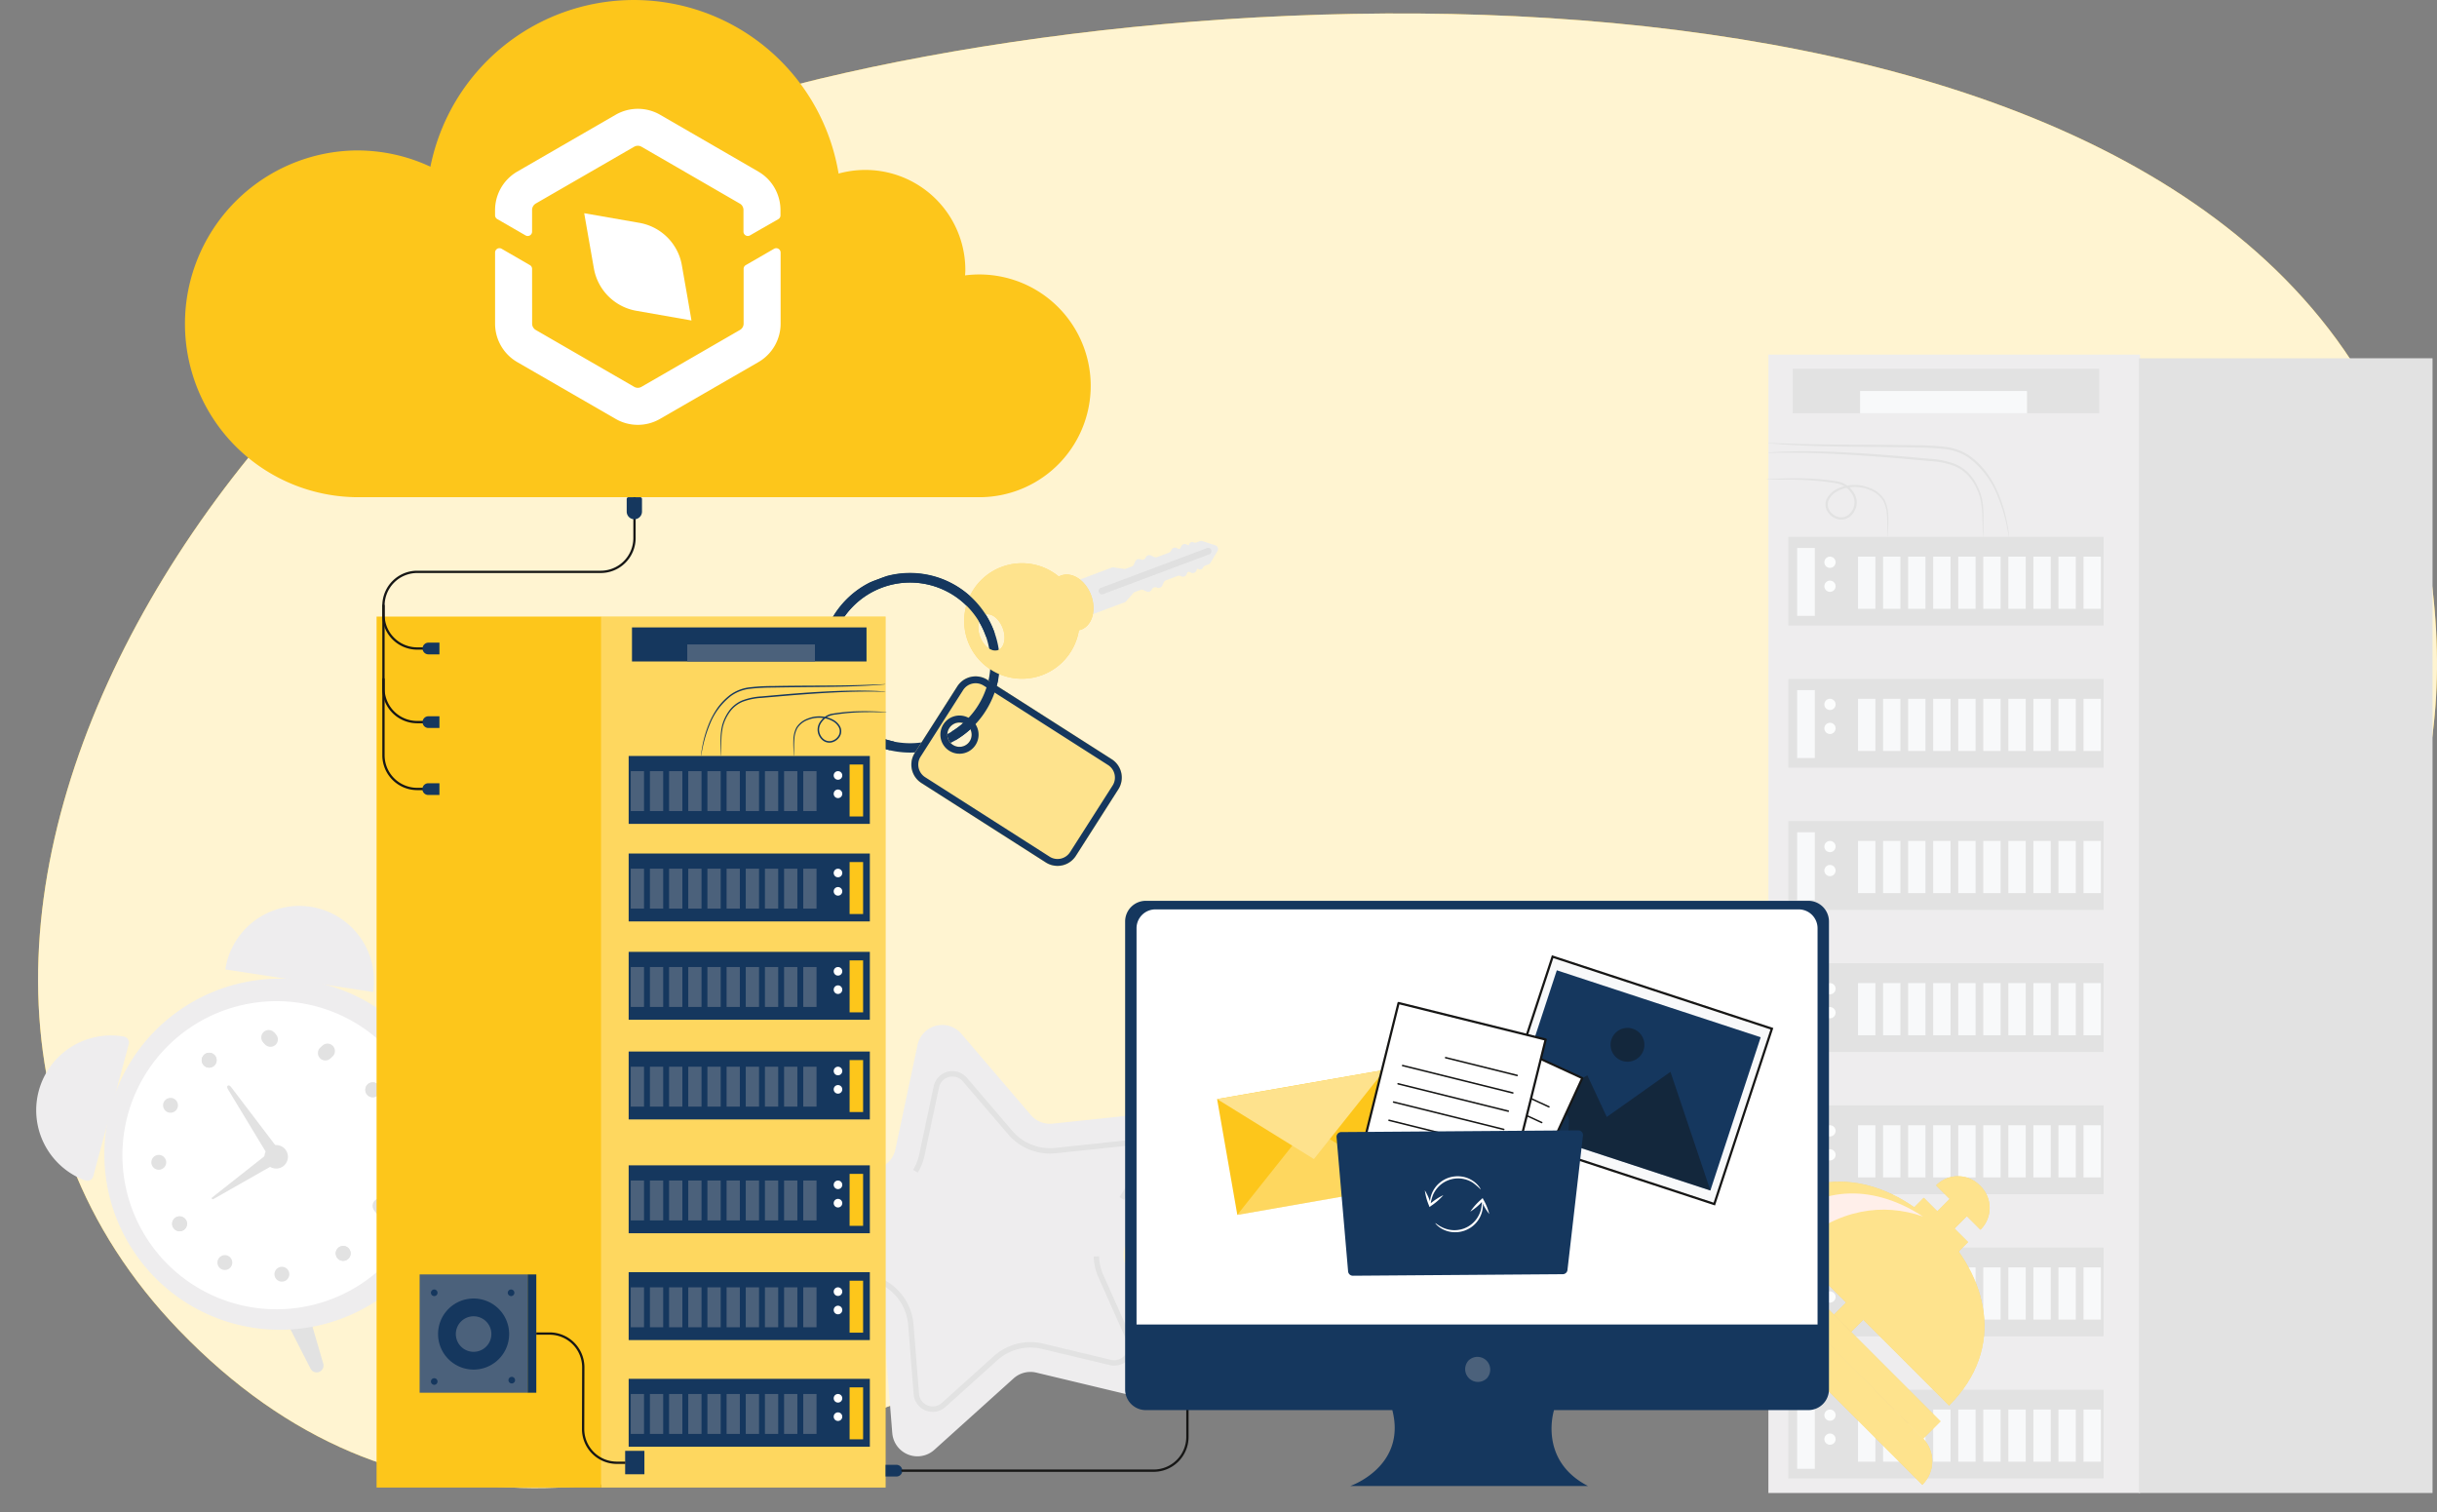 <svg xmlns="http://www.w3.org/2000/svg" xmlns:xlink="http://www.w3.org/1999/xlink" width="544.505" height="337.822" viewBox="0 0 544.505 337.822">
  <rect x="0" y="0" width="544.505" height="337.822" fill="#808080" stroke="none"/>
  <defs>
    <clipPath id="clip-path">
      <rect id="Rectangle_1291" data-name="Rectangle 1291" width="95.578" height="95.451" transform="matrix(0.921, -0.391, 0.391, 0.921, 1251.617, 181.647)" fill="none"/>
    </clipPath>
    <clipPath id="clip-path-2">
      <rect id="Rectangle_1292" data-name="Rectangle 1292" width="93.5" height="74.385" transform="translate(1269.149 68.108) rotate(-20.569)" fill="none"/>
    </clipPath>
    <clipPath id="clip-path-3">
      <rect id="Rectangle_1293" data-name="Rectangle 1293" width="85.54" height="96.76" transform="translate(1091.618 180.018) rotate(-43)" fill="none"/>
    </clipPath>
    <clipPath id="clip-path-4">
      <rect id="Rectangle_1294" data-name="Rectangle 1294" width="56.374" height="76.269" transform="translate(1467.204 209.501) rotate(-45)" fill="none"/>
    </clipPath>
    <clipPath id="clip-path-5">
      <rect id="Rectangle_1296" data-name="Rectangle 1296" width="45.563" height="26.51" transform="translate(1428.216 171.156)" fill="none"/>
    </clipPath>
    <clipPath id="clip-path-6">
      <rect id="Rectangle_1297" data-name="Rectangle 1297" width="7.554" height="7.554" transform="translate(1451.476 161.34)" fill="none"/>
    </clipPath>
    <clipPath id="clip-path-7">
      <rect id="Rectangle_1298" data-name="Rectangle 1298" width="48.822" height="28.106" transform="translate(1393.36 180.344)" fill="none"/>
    </clipPath>
  </defs>
  <g id="Group_1199" data-name="Group 1199" transform="translate(-1091.618 68.312)">
    <path id="Path_10066" data-name="Path 10066" d="M1131.613,228.873c98.693,102.39,227.566-51.98,349.356-38.578,78.441,8.633,165.194-29.757,154.208-126.557C1619.2-77.025,1395.4-79.552,1274.688-50.686s-230.465,188.892-143.075,279.559" fill="#fdc61b"/>
    <path id="Path_10066-2" data-name="Path 10066" d="M1131.613,228.873c98.693,102.39,227.566-51.98,349.356-38.578,78.441,8.633,165.194-29.757,154.208-126.557C1619.2-77.025,1395.4-79.552,1274.688-50.686s-230.465,188.892-143.075,279.559" fill="#fff" opacity="0.8" style="isolation: isolate"/>
    <g id="Group_939" data-name="Group 939">
      <g id="Group_1184" data-name="Group 1184">
        <g id="Group_1183" data-name="Group 1183" clip-path="url(#clip-path)">
          <g id="Group_883" data-name="Group 883">
            <path id="Path_10035" data-name="Path 10035" d="M1290.979,251.872,1289.09,228.1a5.63,5.63,0,0,0-2.8-4.434l-20.654-11.921a5.635,5.635,0,0,1,.658-10.086l22.027-9.142a5.632,5.632,0,0,0,3.353-4.031l4.952-23.335a5.635,5.635,0,0,1,9.794-2.491l15.5,18.123a5.635,5.635,0,0,0,4.871,1.948l23.721-2.5a5.635,5.635,0,0,1,5.4,8.545l-12.446,20.343a5.633,5.633,0,0,0-.34,5.233l9.7,21.786a5.635,5.635,0,0,1-6.459,7.773l-23.194-5.551a5.636,5.636,0,0,0-5.084,1.289l-17.717,15.963a5.635,5.635,0,0,1-9.388-3.742" fill="#eeedee"/>
            <path id="Path_10036" data-name="Path 10036" d="M1295.635,193.059a11.04,11.04,0,0,0,1.363-3.445l3.24-15.235a4.269,4.269,0,0,1,7.421-1.887l10.124,11.836a11.086,11.086,0,0,0,9.583,3.821l15.494-1.632a4.269,4.269,0,0,1,4.088,6.474l-4.153,6.788-1.029-.633,4.153-6.789a3.059,3.059,0,0,0-2.928-4.638l-15.494,1.632a12.3,12.3,0,0,1-10.63-4.237l-10.124-11.835a3.056,3.056,0,0,0-5.314,1.352l-3.237,15.233a12.253,12.253,0,0,1-1.522,3.819Z" fill="#e2e2e2"/>
            <path id="Path_10037" data-name="Path 10037" d="M1273.884,209.464a4.278,4.278,0,0,1,1.791-5.779c.114-.06.23-.115.349-.164l11.005-4.568.464,1.119-11.007,4.564a3.057,3.057,0,0,0-.354,5.473l13.487,7.786a12.418,12.418,0,0,1,6.11,9.672l1.232,15.527a3.058,3.058,0,0,0,5.1,2.028l11.574-10.423a12.288,12.288,0,0,1,11.087-2.816l15.149,3.623a3.057,3.057,0,0,0,3.505-4.216l-6.337-14.229a12.235,12.235,0,0,1-1.058-4.646l1.21-.034a11,11,0,0,0,.954,4.187l6.338,14.229a4.268,4.268,0,0,1-4.89,5.885l-15.148-3.621a11.078,11.078,0,0,0-10,2.544l-11.574,10.423a4.269,4.269,0,0,1-7.113-2.834l-1.232-15.526a11.185,11.185,0,0,0-5.511-8.722l-13.487-7.789a4.268,4.268,0,0,1-1.641-1.693" fill="#e2e2e2"/>
          </g>
        </g>
      </g>
    </g>
    <g id="Group_940" data-name="Group 940">
      <g id="Group_881" data-name="Group 881">
        <g id="Group_1140" data-name="Group 1140">
          <g id="Group_1186" data-name="Group 1186">
            <g id="Group_1185" data-name="Group 1185" clip-path="url(#clip-path-2)">
              <g id="Group_1139" data-name="Group 1139">
                <g id="Group_880" data-name="Group 880">
                  <path id="Path_10027" data-name="Path 10027" d="M1313.727,72.759a20.039,20.039,0,1,1-25.8-11.733h0a20.06,20.06,0,0,1,25.8,11.733m-35.571,13.33a17.95,17.95,0,1,0,10.51-23.107h0a17.968,17.968,0,0,0-10.509,23.107" fill="#15375e"/>
                  <path id="Path_10028" data-name="Path 10028" d="M1305.508,85.051l-9.5,14.871a4.862,4.862,0,0,0,1.481,6.713l27.8,17.753a4.864,4.864,0,0,0,6.713-1.48l9.494-14.875a4.861,4.861,0,0,0-1.481-6.713h0l-27.8-17.75a4.864,4.864,0,0,0-6.713,1.481m2.784,12.248a2.714,2.714,0,1,1-.826-3.748h0a2.714,2.714,0,0,1,.826,3.748" fill="#fdc61b"/>
                  <path id="Path_10028-2" data-name="Path 10028-2" d="M1305.508,85.051l-9.5,14.871a4.862,4.862,0,0,0,1.481,6.713l27.8,17.753a4.864,4.864,0,0,0,6.713-1.48l9.494-14.875a4.861,4.861,0,0,0-1.481-6.713h0l-27.8-17.75a4.864,4.864,0,0,0-6.713,1.481m2.784,12.248a2.714,2.714,0,1,1-.826-3.748h0a2.714,2.714,0,0,1,.826,3.748" fill="#fff" opacity="0.5" style="isolation: isolate"/>
                  <path id="Path_10029" data-name="Path 10029" d="M1296.813,102.1a3.326,3.326,0,0,1,.492-1.355l9.5-14.872a3.317,3.317,0,0,1,4.581-1.015h0l.005,0,27.8,17.753a3.335,3.335,0,0,1,1.509,3.232,3.273,3.273,0,0,1-.493,1.353l-9.5,14.873a3.318,3.318,0,0,1-4.581,1.015h0l0-.005-27.8-17.75a3.339,3.339,0,0,1-1.508-3.232m13.411-5.719a4.268,4.268,0,1,0-.636,1.742,4.207,4.207,0,0,0,.636-1.742m-14.939,5.521a4.859,4.859,0,0,0,2.2,4.725l27.8,17.752A4.863,4.863,0,0,0,1332,122.9l9.495-14.874a4.858,4.858,0,0,0-1.477-6.709h0l0,0-27.8-17.751a4.862,4.862,0,0,0-6.713,1.481l-9.5,14.867a4.867,4.867,0,0,0-.724,1.986m13.411-5.718a2.715,2.715,0,1,1-1.231-2.638,2.715,2.715,0,0,1,1.231,2.638" fill="#15375e"/>
                  <path id="Path_10030" data-name="Path 10030" d="M1331.006,62.8l2.29,6.117a.873.873,0,0,0,1.122.51l8.484-3.179a.844.844,0,0,0,.349-.246l1.577-1.8a.84.84,0,0,1,.353-.243l1.236-.469a.9.9,0,0,1,.672.019l.713.33a.874.874,0,0,0,1.156-.428l0,0,.012-.013a.871.871,0,0,1,1.148-.436l.007.007.01,0a.873.873,0,0,0,1.156-.429l0,0,.332-.73a.9.9,0,0,1,.488-.456l2.63-.994a.878.878,0,0,1,.666.023l.163.075a.873.873,0,0,0,1.156-.429l0,0,.223-.492.314-.117.492.222a.872.872,0,0,0,1.156-.428l0,0,.235-.495.317.145a.715.715,0,0,0,.948-.353h0a.885.885,0,0,1,.495-.459l.741-.276a.882.882,0,0,0,.44-.37l1.509-2.52.052-.088a.871.871,0,0,0,.07-.754.884.884,0,0,0-.548-.527l-.1-.033-1.049-.339-1.739-.561a.836.836,0,0,0-.575.012l-.741.277a.906.906,0,0,1-.673-.02.72.72,0,0,0-.95.356l-.144.319-.5-.222a.872.872,0,0,0-1.155.429l0,0-.222.492-.314.118-.493-.223a.872.872,0,0,0-1.155.429l0,0-.079.16a.851.851,0,0,1-.486.454l-2.63.987a.9.9,0,0,1-.666-.023l-.732-.342a.888.888,0,0,0-1.159.435l0,.017a.872.872,0,0,1-1.154.437l0,0-.021-.01a.889.889,0,0,0-1.16.435l-.32.717a.87.87,0,0,1-.494.457l-1.241.464a.917.917,0,0,1-.425.05l-2.375-.33a.948.948,0,0,0-.426.05l-8.484,3.18a.873.873,0,0,0-.514,1.123l0,0" fill="#ebebeb"/>
                  <path id="Path_10031" data-name="Path 10031" d="M1362.24,54.57l.006.014a.735.735,0,0,1-.428.946l-23.739,8.9a.733.733,0,0,1-.945-.425v0l-.006-.015a.734.734,0,0,1,.426-.945h0l23.739-8.9a.733.733,0,0,1,.945.426h0" fill="#e0e0e0"/>
                  <path id="Path_10032" data-name="Path 10032" d="M1315.43,58.346A12.9,12.9,0,1,0,1332.681,72.5a3.509,3.509,0,0,0,.514-.147c2.464-.923,3.447-4.379,2.2-7.711s-4.26-5.29-6.724-4.367a3.445,3.445,0,0,0-.484.229,12.885,12.885,0,0,0-12.754-2.155M1310.6,73.932c-.819-2.182-.347-4.38,1.055-4.9s3.191.825,4.01,3.006.343,4.371-1.05,4.893-3.2-.812-4.015-2.994" fill="#fdc61b"/>
                  <path id="Path_10032-2" data-name="Path 10032-2" d="M1315.43,58.346A12.9,12.9,0,1,0,1332.681,72.5a3.509,3.509,0,0,0,.514-.147c2.464-.923,3.447-4.379,2.2-7.711s-4.26-5.29-6.724-4.367a3.445,3.445,0,0,0-.484.229,12.885,12.885,0,0,0-12.754-2.155M1310.6,73.932c-.819-2.182-.347-4.38,1.055-4.9s3.191.825,4.01,3.006.343,4.371-1.05,4.893-3.2-.812-4.015-2.994" fill="#fff" opacity="0.5" style="isolation: isolate"/>
                  <path id="Path_10033" data-name="Path 10033" d="M1304.27,95.108l.747,2a20.062,20.062,0,0,0,9.652-13.825l-2.31.866a17.964,17.964,0,0,1-8.094,10.965" fill="#15375e"/>
                  <path id="Path_10034" data-name="Path 10034" d="M1276.2,86.824a20.022,20.022,0,0,0,14.377,12.5l-.541-1.443,1.386-.52a17.938,17.938,0,1,1,20.348-23.871c.053.143.087.288.137.429l1.957-.733c-.054-.142-.082-.285-.138-.429A20.038,20.038,0,0,0,1276.152,86.7l.047.125h0" fill="#15375e"/>
                </g>
              </g>
            </g>
          </g>
        </g>
      </g>
    </g>
    <g id="Group_947" data-name="Group 947">
      <g id="Group_1188" data-name="Group 1188">
        <g id="Group_1187" data-name="Group 1187" clip-path="url(#clip-path-3)">
          <g id="Group_946" data-name="Group 946">
            <path id="Path_10145" data-name="Path 10145" d="M1183.148,201.07l11.778,12.826a1.536,1.536,0,0,1-2.05,2.271l-13.5-10.067a1.536,1.536,0,0,1-.385-2.045l1.723-2.759a1.536,1.536,0,0,1,2.116-.49,1.5,1.5,0,0,1,.321.268" fill="#e2e2e2"/>
            <path id="Path_10146" data-name="Path 10146" d="M1153.083,221.959,1161,237.471a1.536,1.536,0,0,0,2.842-1.129l-4.725-16.164a1.537,1.537,0,0,0-1.782-1.074l-3.19.65a1.535,1.535,0,0,0-1.06,2.2" fill="#e2e2e2"/>
            <path id="Path_10147" data-name="Path 10147" d="M1186.465,167.317a39.225,39.225,0,1,0-10.059,54.553h0a39.226,39.226,0,0,0,10.058-54.553" fill="#eeedee"/>
            <path id="Path_10148" data-name="Path 10148" d="M1181.736,170.268a34.418,34.418,0,1,0-8.826,47.867h0a34.418,34.418,0,0,0,8.826-47.867" fill="#fff"/>
            <path id="Path_10149" data-name="Path 10149" d="M1100.282,175.4a16.712,16.712,0,0,0,10.372,20.026,1.372,1.372,0,0,0,1.76-.818,1.073,1.073,0,0,0,.036-.114l7.937-29.507a1.373,1.373,0,0,0-.969-1.681c-.039-.01-.078-.019-.117-.026a16.713,16.713,0,0,0-19.019,12.12" fill="#eeedee"/>
            <path id="Path_10150" data-name="Path 10150" d="M1161,134.278a16.711,16.711,0,0,0-19.038,14L1175,153.322a16.711,16.711,0,0,0-14-19.041" fill="#eeedee"/>
            <path id="Path_10151" data-name="Path 10151" d="M1179.836,186.771a1.659,1.659,0,1,1-1.5,1.806,1.659,1.659,0,0,1,1.5-1.806h0" fill="#e2e2e2"/>
            <path id="Path_10152" data-name="Path 10152" d="M1136.975,169.517a1.659,1.659,0,1,1,2.309.416,1.66,1.66,0,0,1-2.309-.416h0" fill="#e2e2e2"/>
            <path id="Path_10153" data-name="Path 10153" d="M1166.949,212.656a1.659,1.659,0,1,1,2.309.416,1.66,1.66,0,0,1-2.309-.416h0" fill="#e2e2e2"/>
            <path id="Path_10154" data-name="Path 10154" d="M1150.39,163.992a1.659,1.659,0,1,1,1.741,1.574,1.659,1.659,0,0,1-1.741-1.574h0" fill="#e2e2e2"/>
            <path id="Path_10155" data-name="Path 10155" d="M1152.946,216.455a1.659,1.659,0,1,1,1.741,1.574,1.659,1.659,0,0,1-1.741-1.574h0" fill="#e2e2e2"/>
            <path id="Path_10156" data-name="Path 10156" d="M1163.3,165.79a1.659,1.659,0,1,1,.769,2.217h0a1.658,1.658,0,0,1-.768-2.216" fill="#e2e2e2"/>
            <path id="Path_10157" data-name="Path 10157" d="M1140.366,213.045a1.659,1.659,0,1,1,.768,2.216h0a1.658,1.658,0,0,1-.768-2.216" fill="#e2e2e2"/>
            <path id="Path_10158" data-name="Path 10158" d="M1173.948,173.794a1.659,1.659,0,1,1-.416,2.309,1.66,1.66,0,0,1,.416-2.309h0" fill="#e2e2e2"/>
            <path id="Path_10159" data-name="Path 10159" d="M1130.811,203.765a1.659,1.659,0,1,1-.416,2.309,1.658,1.658,0,0,1,.416-2.309h0" fill="#e2e2e2"/>
            <path id="Path_10160" data-name="Path 10160" d="M1177.258,199.6a1.659,1.659,0,1,1-2.219.763h0a1.66,1.66,0,0,1,2.219-.763" fill="#e2e2e2"/>
            <path id="Path_10161" data-name="Path 10161" d="M1151.172,191.639a2.624,2.624,0,1,1,3.655.661,2.624,2.624,0,0,1-3.655-.661h0" fill="#e2e2e2"/>
            <path id="Path_10162" data-name="Path 10162" d="M1139.041,199.209c4.194-3.3,12.325-9.726,12.325-9.726l1.617,2.32-13.686,7.782a.228.228,0,0,1-.276-.362l.024-.016" fill="#e2e2e2"/>
            <path id="Path_10163" data-name="Path 10163" d="M1143.228,174.524c4.764,6.272,11.26,14.81,11.26,14.81l-2.32,1.617L1142.519,175c-.437-.722.2-1.143.711-.468" fill="#e2e2e2"/>
            <path id="Path_10164" data-name="Path 10164" d="M1150,163.628a1.659,1.659,0,1,1,1.806,1.5,1.659,1.659,0,0,1-1.806-1.5h0" fill="#e2e2e2"/>
            <path id="Path_10165" data-name="Path 10165" d="M1132.68,206.458a1.659,1.659,0,1,1,.42-2.308h0a1.66,1.66,0,0,1-.421,2.307" fill="#e2e2e2"/>
            <path id="Path_10166" data-name="Path 10166" d="M1175.864,176.554a1.659,1.659,0,1,1,.419-2.308h0a1.659,1.659,0,0,1-.42,2.307" fill="#e2e2e2"/>
            <path id="Path_10167" data-name="Path 10167" d="M1127.17,193.036a1.659,1.659,0,1,1,1.579-1.736,1.659,1.659,0,0,1-1.579,1.736h0" fill="#e2e2e2"/>
            <path id="Path_10168" data-name="Path 10168" d="M1179.639,190.563a1.659,1.659,0,1,1,1.579-1.736,1.659,1.659,0,0,1-1.579,1.736h0" fill="#e2e2e2"/>
            <path id="Path_10169" data-name="Path 10169" d="M1128.99,180.129a1.659,1.659,0,1,1,2.219-.764,1.66,1.66,0,0,1-2.219.764h0" fill="#e2e2e2"/>
            <path id="Path_10170" data-name="Path 10170" d="M1176.209,203.139a1.659,1.659,0,1,1,2.218-.766,1.659,1.659,0,0,1-2.218.766h0" fill="#e2e2e2"/>
            <path id="Path_10171" data-name="Path 10171" d="M1137.011,169.495a1.659,1.659,0,1,1,2.308.42h0a1.659,1.659,0,0,1-2.307-.421" fill="#e2e2e2"/>
            <path id="Path_10172" data-name="Path 10172" d="M1166.914,212.678a1.659,1.659,0,1,1,2.308.42h0a1.659,1.659,0,0,1-2.307-.421" fill="#e2e2e2"/>
            <path id="Path_10173" data-name="Path 10173" d="M1162.82,166.226a1.659,1.659,0,1,1,.76,2.22,1.659,1.659,0,0,1-.76-2.22h0" fill="#e2e2e2"/>
          </g>
        </g>
      </g>
    </g>
    <g id="Group_948" data-name="Group 948">
      <g id="Group_570" data-name="Group 570">
        <g id="Group_569" data-name="Group 569">
          <rect id="Rectangle_671" data-name="Rectangle 671" width="83.027" height="254.335" transform="translate(1486.736 10.916)" fill="#eeedee"/>
          <rect id="Rectangle_672" data-name="Rectangle 672" width="65.619" height="253.517" transform="translate(1569.505 11.734)" fill="#e2e2e2"/>
          <rect id="Rectangle_673" data-name="Rectangle 673" width="70.43" height="19.828" transform="translate(1491.194 51.621)" fill="#e2e2e2"/>
          <rect id="Rectangle_674" data-name="Rectangle 674" width="3.945" height="15.175" transform="translate(1493.159 54.114)" fill="#f8f9fa"/>
          <g id="Group_565" data-name="Group 565">
            <g id="Group_568" data-name="Group 568">
              <path id="Path_9025" data-name="Path 9025" d="M1501.749,57.306a1.253,1.253,0,1,1-1.254-1.253,1.253,1.253,0,0,1,1.254,1.253h0" fill="#fcfdfd"/>
              <path id="Path_9026" data-name="Path 9026" d="M1501.749,62.668a1.253,1.253,0,1,1-1.254-1.254,1.253,1.253,0,0,1,1.254,1.254v0" fill="#fcfdfd"/>
              <rect id="Rectangle_675" data-name="Rectangle 675" width="3.876" height="11.657" transform="translate(1506.76 56.052)" fill="#f8f9fa"/>
              <rect id="Rectangle_676" data-name="Rectangle 676" width="3.875" height="11.657" transform="translate(1512.358 56.052)" fill="#f8f9fa"/>
              <rect id="Rectangle_677" data-name="Rectangle 677" width="3.876" height="11.657" transform="translate(1517.956 56.052)" fill="#f8f9fa"/>
              <rect id="Rectangle_678" data-name="Rectangle 678" width="3.875" height="11.657" transform="translate(1523.554 56.052)" fill="#f8f9fa"/>
              <rect id="Rectangle_679" data-name="Rectangle 679" width="3.876" height="11.657" transform="translate(1529.152 56.052)" fill="#f8f9fa"/>
              <rect id="Rectangle_680" data-name="Rectangle 680" width="3.875" height="11.657" transform="translate(1534.75 56.052)" fill="#f8f9fa"/>
              <rect id="Rectangle_681" data-name="Rectangle 681" width="3.876" height="11.657" transform="translate(1540.347 56.052)" fill="#f8f9fa"/>
              <rect id="Rectangle_682" data-name="Rectangle 682" width="3.875" height="11.657" transform="translate(1545.946 56.052)" fill="#f8f9fa"/>
              <rect id="Rectangle_683" data-name="Rectangle 683" width="3.876" height="11.657" transform="translate(1551.543 56.052)" fill="#f8f9fa"/>
              <rect id="Rectangle_684" data-name="Rectangle 684" width="3.875" height="11.657" transform="translate(1557.141 56.052)" fill="#f8f9fa"/>
              <rect id="Rectangle_685" data-name="Rectangle 685" width="70.43" height="19.828" transform="translate(1491.194 83.38)" fill="#e2e2e2"/>
              <rect id="Rectangle_686" data-name="Rectangle 686" width="3.945" height="15.175" transform="translate(1493.159 85.873)" fill="#f8f9fa"/>
              <path id="Path_9027" data-name="Path 9027" d="M1501.749,89.065a1.253,1.253,0,1,1-1.254-1.253,1.253,1.253,0,0,1,1.254,1.253h0" fill="#fcfdfd"/>
              <path id="Path_9028" data-name="Path 9028" d="M1501.749,94.427a1.253,1.253,0,1,1-1.254-1.254,1.253,1.253,0,0,1,1.254,1.254v0" fill="#fcfdfd"/>
              <rect id="Rectangle_687" data-name="Rectangle 687" width="3.876" height="11.657" transform="translate(1506.76 87.811)" fill="#f8f9fa"/>
              <rect id="Rectangle_688" data-name="Rectangle 688" width="3.875" height="11.657" transform="translate(1512.358 87.811)" fill="#f8f9fa"/>
              <rect id="Rectangle_689" data-name="Rectangle 689" width="3.876" height="11.657" transform="translate(1517.956 87.811)" fill="#f8f9fa"/>
              <rect id="Rectangle_690" data-name="Rectangle 690" width="3.875" height="11.657" transform="translate(1523.554 87.811)" fill="#f8f9fa"/>
              <rect id="Rectangle_691" data-name="Rectangle 691" width="3.876" height="11.657" transform="translate(1529.152 87.811)" fill="#f8f9fa"/>
              <rect id="Rectangle_692" data-name="Rectangle 692" width="3.875" height="11.657" transform="translate(1534.75 87.811)" fill="#f8f9fa"/>
              <rect id="Rectangle_693" data-name="Rectangle 693" width="3.876" height="11.657" transform="translate(1540.347 87.811)" fill="#f8f9fa"/>
              <rect id="Rectangle_694" data-name="Rectangle 694" width="3.875" height="11.657" transform="translate(1545.946 87.811)" fill="#f8f9fa"/>
              <rect id="Rectangle_695" data-name="Rectangle 695" width="3.876" height="11.657" transform="translate(1551.543 87.811)" fill="#f8f9fa"/>
              <rect id="Rectangle_696" data-name="Rectangle 696" width="3.875" height="11.657" transform="translate(1557.141 87.811)" fill="#f8f9fa"/>
              <rect id="Rectangle_697" data-name="Rectangle 697" width="70.43" height="19.828" transform="translate(1491.194 115.139)" fill="#e2e2e2"/>
              <rect id="Rectangle_698" data-name="Rectangle 698" width="3.945" height="15.175" transform="translate(1493.159 117.632)" fill="#f8f9fa"/>
              <path id="Path_9029" data-name="Path 9029" d="M1501.749,120.824a1.253,1.253,0,1,1-1.254-1.253,1.253,1.253,0,0,1,1.254,1.253h0" fill="#fcfdfd"/>
              <path id="Path_9030" data-name="Path 9030" d="M1501.749,126.186a1.253,1.253,0,1,1-1.254-1.254,1.253,1.253,0,0,1,1.254,1.254v0" fill="#fcfdfd"/>
              <rect id="Rectangle_699" data-name="Rectangle 699" width="3.876" height="11.657" transform="translate(1506.76 119.571)" fill="#f8f9fa"/>
              <rect id="Rectangle_700" data-name="Rectangle 700" width="3.875" height="11.657" transform="translate(1512.358 119.571)" fill="#f8f9fa"/>
              <rect id="Rectangle_701" data-name="Rectangle 701" width="3.876" height="11.657" transform="translate(1517.956 119.571)" fill="#f8f9fa"/>
              <rect id="Rectangle_702" data-name="Rectangle 702" width="3.875" height="11.657" transform="translate(1523.554 119.571)" fill="#f8f9fa"/>
              <rect id="Rectangle_703" data-name="Rectangle 703" width="3.876" height="11.657" transform="translate(1529.152 119.571)" fill="#f8f9fa"/>
              <rect id="Rectangle_704" data-name="Rectangle 704" width="3.875" height="11.657" transform="translate(1534.75 119.571)" fill="#f8f9fa"/>
              <rect id="Rectangle_705" data-name="Rectangle 705" width="3.876" height="11.657" transform="translate(1540.347 119.571)" fill="#f8f9fa"/>
              <rect id="Rectangle_706" data-name="Rectangle 706" width="3.875" height="11.657" transform="translate(1545.946 119.571)" fill="#f8f9fa"/>
              <rect id="Rectangle_707" data-name="Rectangle 707" width="3.876" height="11.657" transform="translate(1551.543 119.571)" fill="#f8f9fa"/>
              <rect id="Rectangle_708" data-name="Rectangle 708" width="3.875" height="11.657" transform="translate(1557.141 119.571)" fill="#f8f9fa"/>
              <rect id="Rectangle_709" data-name="Rectangle 709" width="70.43" height="19.828" transform="translate(1491.194 146.899)" fill="#e2e2e2"/>
              <rect id="Rectangle_710" data-name="Rectangle 710" width="3.945" height="15.175" transform="translate(1493.159 149.391)" fill="#f8f9fa"/>
              <path id="Path_9031" data-name="Path 9031" d="M1501.749,152.583a1.253,1.253,0,1,1-1.254-1.253,1.253,1.253,0,0,1,1.254,1.253h0" fill="#fcfdfd"/>
              <path id="Path_9032" data-name="Path 9032" d="M1501.749,157.945a1.253,1.253,0,1,1-1.254-1.253,1.253,1.253,0,0,1,1.254,1.253h0" fill="#fcfdfd"/>
              <rect id="Rectangle_711" data-name="Rectangle 711" width="3.876" height="11.657" transform="translate(1506.76 151.33)" fill="#f8f9fa"/>
              <rect id="Rectangle_712" data-name="Rectangle 712" width="3.875" height="11.657" transform="translate(1512.358 151.33)" fill="#f8f9fa"/>
              <rect id="Rectangle_713" data-name="Rectangle 713" width="3.876" height="11.657" transform="translate(1517.956 151.33)" fill="#f8f9fa"/>
              <rect id="Rectangle_714" data-name="Rectangle 714" width="3.875" height="11.657" transform="translate(1523.554 151.33)" fill="#f8f9fa"/>
              <rect id="Rectangle_715" data-name="Rectangle 715" width="3.876" height="11.657" transform="translate(1529.152 151.33)" fill="#f8f9fa"/>
              <rect id="Rectangle_716" data-name="Rectangle 716" width="3.875" height="11.657" transform="translate(1534.75 151.33)" fill="#f8f9fa"/>
              <rect id="Rectangle_717" data-name="Rectangle 717" width="3.876" height="11.657" transform="translate(1540.347 151.33)" fill="#f8f9fa"/>
              <rect id="Rectangle_718" data-name="Rectangle 718" width="3.875" height="11.657" transform="translate(1545.946 151.33)" fill="#f8f9fa"/>
              <rect id="Rectangle_719" data-name="Rectangle 719" width="3.876" height="11.657" transform="translate(1551.543 151.33)" fill="#f8f9fa"/>
              <rect id="Rectangle_720" data-name="Rectangle 720" width="3.875" height="11.657" transform="translate(1557.141 151.33)" fill="#f8f9fa"/>
              <rect id="Rectangle_721" data-name="Rectangle 721" width="70.43" height="19.828" transform="translate(1491.194 178.658)" fill="#e2e2e2"/>
              <rect id="Rectangle_722" data-name="Rectangle 722" width="3.945" height="15.175" transform="translate(1493.159 181.151)" fill="#f8f9fa"/>
              <path id="Path_9033" data-name="Path 9033" d="M1501.749,184.343a1.253,1.253,0,1,1-1.254-1.253,1.253,1.253,0,0,1,1.254,1.253h0" fill="#fcfdfd"/>
              <path id="Path_9034" data-name="Path 9034" d="M1501.749,189.705a1.253,1.253,0,1,1-1.254-1.254,1.253,1.253,0,0,1,1.254,1.254v0" fill="#fcfdfd"/>
              <rect id="Rectangle_723" data-name="Rectangle 723" width="3.876" height="11.657" transform="translate(1506.76 183.09)" fill="#f8f9fa"/>
              <rect id="Rectangle_724" data-name="Rectangle 724" width="3.875" height="11.657" transform="translate(1512.358 183.09)" fill="#f8f9fa"/>
              <rect id="Rectangle_725" data-name="Rectangle 725" width="3.876" height="11.657" transform="translate(1517.956 183.09)" fill="#f8f9fa"/>
              <rect id="Rectangle_726" data-name="Rectangle 726" width="3.875" height="11.657" transform="translate(1523.554 183.09)" fill="#f8f9fa"/>
              <rect id="Rectangle_727" data-name="Rectangle 727" width="3.876" height="11.657" transform="translate(1529.152 183.09)" fill="#f8f9fa"/>
              <rect id="Rectangle_728" data-name="Rectangle 728" width="3.875" height="11.657" transform="translate(1534.75 183.09)" fill="#f8f9fa"/>
              <rect id="Rectangle_729" data-name="Rectangle 729" width="3.876" height="11.657" transform="translate(1540.347 183.09)" fill="#f8f9fa"/>
              <rect id="Rectangle_730" data-name="Rectangle 730" width="3.875" height="11.657" transform="translate(1545.946 183.09)" fill="#f8f9fa"/>
              <rect id="Rectangle_731" data-name="Rectangle 731" width="3.876" height="11.657" transform="translate(1551.543 183.09)" fill="#f8f9fa"/>
              <rect id="Rectangle_732" data-name="Rectangle 732" width="3.875" height="11.657" transform="translate(1557.141 183.09)" fill="#f8f9fa"/>
              <rect id="Rectangle_733" data-name="Rectangle 733" width="70.43" height="19.828" transform="translate(1491.194 210.418)" fill="#e2e2e2"/>
              <rect id="Rectangle_734" data-name="Rectangle 734" width="3.945" height="15.175" transform="translate(1493.159 212.91)" fill="#f8f9fa"/>
              <path id="Path_9035" data-name="Path 9035" d="M1501.749,216.1a1.253,1.253,0,1,1-1.254-1.253,1.253,1.253,0,0,1,1.254,1.253h0" fill="#fcfdfd"/>
              <path id="Path_9036" data-name="Path 9036" d="M1501.749,221.465a1.253,1.253,0,1,1-1.254-1.253,1.253,1.253,0,0,1,1.254,1.253h0" fill="#fcfdfd"/>
              <rect id="Rectangle_735" data-name="Rectangle 735" width="3.876" height="11.657" transform="translate(1506.76 214.849)" fill="#f8f9fa"/>
              <rect id="Rectangle_736" data-name="Rectangle 736" width="3.875" height="11.657" transform="translate(1512.358 214.849)" fill="#f8f9fa"/>
              <rect id="Rectangle_737" data-name="Rectangle 737" width="3.876" height="11.657" transform="translate(1517.956 214.849)" fill="#f8f9fa"/>
              <rect id="Rectangle_738" data-name="Rectangle 738" width="3.875" height="11.657" transform="translate(1523.554 214.849)" fill="#f8f9fa"/>
              <rect id="Rectangle_739" data-name="Rectangle 739" width="3.876" height="11.657" transform="translate(1529.152 214.849)" fill="#f8f9fa"/>
              <rect id="Rectangle_740" data-name="Rectangle 740" width="3.875" height="11.657" transform="translate(1534.75 214.849)" fill="#f8f9fa"/>
              <rect id="Rectangle_741" data-name="Rectangle 741" width="3.876" height="11.657" transform="translate(1540.347 214.849)" fill="#f8f9fa"/>
              <rect id="Rectangle_742" data-name="Rectangle 742" width="3.875" height="11.657" transform="translate(1545.946 214.849)" fill="#f8f9fa"/>
              <rect id="Rectangle_743" data-name="Rectangle 743" width="3.876" height="11.657" transform="translate(1551.543 214.849)" fill="#f8f9fa"/>
              <rect id="Rectangle_744" data-name="Rectangle 744" width="3.875" height="11.657" transform="translate(1557.141 214.849)" fill="#f8f9fa"/>
              <rect id="Rectangle_745" data-name="Rectangle 745" width="70.43" height="19.828" transform="translate(1491.194 242.177)" fill="#e2e2e2"/>
              <rect id="Rectangle_746" data-name="Rectangle 746" width="3.945" height="15.175" transform="translate(1493.159 244.67)" fill="#f8f9fa"/>
              <path id="Path_9037" data-name="Path 9037" d="M1501.749,247.862a1.253,1.253,0,1,1-1.254-1.253,1.253,1.253,0,0,1,1.254,1.253h0" fill="#fcfdfd"/>
              <path id="Path_9038" data-name="Path 9038" d="M1501.749,253.223a1.253,1.253,0,1,1-1.254-1.253,1.253,1.253,0,0,1,1.254,1.253h0" fill="#fcfdfd"/>
              <rect id="Rectangle_747" data-name="Rectangle 747" width="3.876" height="11.657" transform="translate(1506.76 246.608)" fill="#f8f9fa"/>
              <rect id="Rectangle_748" data-name="Rectangle 748" width="3.875" height="11.657" transform="translate(1512.358 246.608)" fill="#f8f9fa"/>
              <rect id="Rectangle_749" data-name="Rectangle 749" width="3.876" height="11.657" transform="translate(1517.956 246.608)" fill="#f8f9fa"/>
              <rect id="Rectangle_750" data-name="Rectangle 750" width="3.875" height="11.657" transform="translate(1523.554 246.608)" fill="#f8f9fa"/>
              <rect id="Rectangle_751" data-name="Rectangle 751" width="3.876" height="11.657" transform="translate(1529.152 246.608)" fill="#f8f9fa"/>
              <rect id="Rectangle_752" data-name="Rectangle 752" width="3.875" height="11.657" transform="translate(1534.75 246.608)" fill="#f8f9fa"/>
              <rect id="Rectangle_753" data-name="Rectangle 753" width="3.876" height="11.657" transform="translate(1540.347 246.608)" fill="#f8f9fa"/>
              <rect id="Rectangle_754" data-name="Rectangle 754" width="3.875" height="11.657" transform="translate(1545.946 246.608)" fill="#f8f9fa"/>
              <rect id="Rectangle_755" data-name="Rectangle 755" width="3.876" height="11.657" transform="translate(1551.543 246.608)" fill="#f8f9fa"/>
              <rect id="Rectangle_756" data-name="Rectangle 756" width="3.875" height="11.657" transform="translate(1557.141 246.608)" fill="#f8f9fa"/>
              <path id="Path_9039" data-name="Path 9039" d="M1534.75,51.621a2.686,2.686,0,0,1-.077-.612c-.03-.4-.055-1-.075-1.761s-.037-1.7-.09-2.781a17.767,17.767,0,0,0-.485-3.614,12.953,12.953,0,0,0-1.882-3.956,8.764,8.764,0,0,0-3.851-3.094,18.689,18.689,0,0,0-5.466-1.109l-6.065-.525c-8.313-.721-15.85-1.185-21.314-1.289-2.732-.062-4.943-.047-6.471-.042l-1.76.015a2.759,2.759,0,0,1-.616-.029,2.854,2.854,0,0,1,.612-.075l1.759-.11c1.53-.066,3.744-.136,6.481-.121,5.476.012,13.034.421,21.353,1.142l6.068.536a18.948,18.948,0,0,1,5.6,1.172,9.155,9.155,0,0,1,4.014,3.282,13.107,13.107,0,0,1,1.883,4.109,17.259,17.259,0,0,1,.423,3.7c.026,1.09.012,2.026,0,2.791-.008.721-.014,1.3-.02,1.76a2.933,2.933,0,0,1-.025.615" fill="#e2e2e2"/>
              <path id="Path_9040" data-name="Path 9040" d="M1513.385,51.621a2.494,2.494,0,0,1-.047-.578c-.007-.435-.015-.983-.024-1.658-.008-.719-.008-1.6-.087-2.609a8.052,8.052,0,0,0-.868-3.258,6.245,6.245,0,0,0-3.173-2.436,8.754,8.754,0,0,0-4.626-.468,7.846,7.846,0,0,0-2.386.812,4.535,4.535,0,0,0-1.849,1.749,2.484,2.484,0,0,0,.006,2.46,3.3,3.3,0,0,0,2.092,1.572,2.651,2.651,0,0,0,2.444-.708,3.622,3.622,0,0,0,1.1-2.333,3.553,3.553,0,0,0-.732-2.388,5.235,5.235,0,0,0-1.854-1.638,6.932,6.932,0,0,0-2.319-.6c-.794-.118-1.567-.223-2.316-.306-1.5-.169-2.9-.267-4.181-.321-2.563-.1-4.646-.066-6.084-.068l-1.657-.008a2.443,2.443,0,0,1-.579-.037,2.547,2.547,0,0,1,.577-.066l1.655-.087c1.437-.059,3.52-.151,6.1-.094,1.29.031,2.7.108,4.214.26.756.075,1.534.173,2.335.284.4.064.8.113,1.223.19a4.752,4.752,0,0,1,1.246.434,5.709,5.709,0,0,1,2.037,1.775,4.039,4.039,0,0,1,.831,2.708,4.113,4.113,0,0,1-1.249,2.663,3.166,3.166,0,0,1-2.906.836,3.785,3.785,0,0,1-2.423-1.824,3,3,0,0,1,0-2.94A5.01,5.01,0,0,1,1501.941,41a8.245,8.245,0,0,1,2.542-.848,9.127,9.127,0,0,1,4.86.538,6.566,6.566,0,0,1,3.331,2.652,8.2,8.2,0,0,1,.838,3.415c.053,1.03.025,1.913,0,2.632-.029.674-.053,1.221-.073,1.656a2.48,2.48,0,0,1-.055.577" fill="#e2e2e2"/>
              <path id="Path_9041" data-name="Path 9041" d="M1540.5,51.621a3.262,3.262,0,0,1-.149-.656c-.078-.432-.2-1.068-.377-1.881a36.916,36.916,0,0,0-2.082-6.712,19.569,19.569,0,0,0-6.126-8.213,11.551,11.551,0,0,0-5.606-2.132,58.683,58.683,0,0,0-6.6-.354c-9.1-.172-17.351-.139-23.319-.377-2.984-.106-5.4-.249-7.062-.371l-1.916-.164a3.174,3.174,0,0,1-.665-.094,3.509,3.509,0,0,1,.672-.01l1.92.07c1.667.06,4.079.149,7.061.208,5.963.145,14.207.055,23.32.227a57.479,57.479,0,0,1,6.662.369,11.962,11.962,0,0,1,5.817,2.252,17.834,17.834,0,0,1,3.88,4.108,23.865,23.865,0,0,1,2.3,4.343,33.769,33.769,0,0,1,1.944,6.812c.147.823.238,1.467.284,1.9a3.438,3.438,0,0,1,.047.671" fill="#e2e2e2"/>
              <rect id="Rectangle_757" data-name="Rectangle 757" width="68.493" height="9.943" transform="translate(1492.163 14.079)" fill="#e2e2e2"/>
              <rect id="Rectangle_758" data-name="Rectangle 758" width="37.29" height="4.972" transform="translate(1507.226 19.05)" fill="#f8f9fa"/>
              <rect id="Rectangle_770" data-name="Rectangle 770" width="63.523" height="194.591" transform="translate(1225.962 69.445)" fill="#fdc61b"/>
              <rect id="Rectangle_770-2" data-name="Rectangle 770" width="63.523" height="194.591" transform="translate(1225.962 69.445)" fill="#fff" opacity="0.3" style="isolation: isolate"/>
              <rect id="Rectangle_771" data-name="Rectangle 771" width="50.204" height="194.591" transform="translate(1175.758 69.445)" fill="#fdc61b"/>
              <rect id="Rectangle_772" data-name="Rectangle 772" width="53.886" height="15.17" transform="translate(1232.082 100.588)" fill="#15375e"/>
              <rect id="Rectangle_773" data-name="Rectangle 773" width="3.018" height="11.61" transform="translate(1281.446 102.495)" fill="#fdc61b"/>
              <path id="Path_9103" data-name="Path 9103" d="M1277.892,104.938a.959.959,0,1,0,.96-.958h0a.958.958,0,0,0-.959.958" fill="#fff"/>
              <path id="Path_9104" data-name="Path 9104" d="M1277.892,109.04a.959.959,0,1,0,.96-.958h0a.958.958,0,0,0-.959.958" fill="#fff"/>
              <rect id="Rectangle_774" data-name="Rectangle 774" width="2.965" height="8.918" transform="translate(1271.094 103.979)" fill="#4b617b"/>
              <rect id="Rectangle_775" data-name="Rectangle 775" width="2.965" height="8.918" transform="translate(1266.811 103.979)" fill="#4b617b"/>
              <rect id="Rectangle_776" data-name="Rectangle 776" width="2.965" height="8.918" transform="translate(1262.528 103.979)" fill="#4b617b"/>
              <rect id="Rectangle_777" data-name="Rectangle 777" width="2.965" height="8.918" transform="translate(1258.245 103.979)" fill="#4b617b"/>
              <rect id="Rectangle_778" data-name="Rectangle 778" width="2.965" height="8.918" transform="translate(1253.962 103.979)" fill="#4b617b"/>
              <rect id="Rectangle_779" data-name="Rectangle 779" width="2.965" height="8.918" transform="translate(1249.679 103.979)" fill="#4b617b"/>
              <rect id="Rectangle_780" data-name="Rectangle 780" width="2.965" height="8.918" transform="translate(1245.396 103.979)" fill="#4b617b"/>
              <rect id="Rectangle_781" data-name="Rectangle 781" width="2.965" height="8.918" transform="translate(1241.113 103.979)" fill="#4b617b"/>
              <rect id="Rectangle_782" data-name="Rectangle 782" width="2.965" height="8.918" transform="translate(1236.83 103.979)" fill="#4b617b"/>
              <rect id="Rectangle_783" data-name="Rectangle 783" width="2.965" height="8.918" transform="translate(1232.547 103.979)" fill="#4b617b"/>
              <rect id="Rectangle_784" data-name="Rectangle 784" width="53.886" height="15.17" transform="translate(1232.082 122.382)" fill="#15375e"/>
              <rect id="Rectangle_785" data-name="Rectangle 785" width="3.018" height="11.61" transform="translate(1281.446 124.29)" fill="#fdc61b"/>
              <path id="Path_9105" data-name="Path 9105" d="M1277.892,126.732a.959.959,0,1,0,.959-.959.959.959,0,0,0-.959.959h0" fill="#fff"/>
              <path id="Path_9106" data-name="Path 9106" d="M1277.892,130.834a.959.959,0,1,0,.959-.959.959.959,0,0,0-.959.959h0" fill="#fff"/>
              <rect id="Rectangle_786" data-name="Rectangle 786" width="2.965" height="8.919" transform="translate(1271.094 125.772)" fill="#4b617b"/>
              <rect id="Rectangle_787" data-name="Rectangle 787" width="2.965" height="8.919" transform="translate(1266.811 125.772)" fill="#4b617b"/>
              <rect id="Rectangle_788" data-name="Rectangle 788" width="2.965" height="8.919" transform="translate(1262.528 125.772)" fill="#4b617b"/>
              <rect id="Rectangle_789" data-name="Rectangle 789" width="2.965" height="8.919" transform="translate(1258.245 125.772)" fill="#4b617b"/>
              <rect id="Rectangle_790" data-name="Rectangle 790" width="2.965" height="8.919" transform="translate(1253.962 125.772)" fill="#4b617b"/>
              <rect id="Rectangle_791" data-name="Rectangle 791" width="2.965" height="8.919" transform="translate(1249.679 125.772)" fill="#4b617b"/>
              <rect id="Rectangle_792" data-name="Rectangle 792" width="2.965" height="8.919" transform="translate(1245.396 125.772)" fill="#4b617b"/>
              <rect id="Rectangle_793" data-name="Rectangle 793" width="2.965" height="8.919" transform="translate(1241.113 125.772)" fill="#4b617b"/>
              <rect id="Rectangle_794" data-name="Rectangle 794" width="2.965" height="8.919" transform="translate(1236.83 125.772)" fill="#4b617b"/>
              <rect id="Rectangle_795" data-name="Rectangle 795" width="2.965" height="8.919" transform="translate(1232.547 125.772)" fill="#4b617b"/>
              <rect id="Rectangle_796" data-name="Rectangle 796" width="53.886" height="15.17" transform="translate(1232.082 144.351)" fill="#15375e"/>
              <rect id="Rectangle_797" data-name="Rectangle 797" width="3.018" height="11.61" transform="translate(1281.446 146.258)" fill="#fdc61b"/>
              <path id="Path_9107" data-name="Path 9107" d="M1277.892,148.7a.959.959,0,1,0,.959-.959.959.959,0,0,0-.959.959h0" fill="#fff"/>
              <path id="Path_9108" data-name="Path 9108" d="M1277.892,152.8a.959.959,0,1,0,.959-.959.959.959,0,0,0-.959.959h0" fill="#fff"/>
              <rect id="Rectangle_798" data-name="Rectangle 798" width="2.965" height="8.919" transform="translate(1271.094 147.74)" fill="#4b617b"/>
              <rect id="Rectangle_799" data-name="Rectangle 799" width="2.965" height="8.919" transform="translate(1266.811 147.74)" fill="#4b617b"/>
              <rect id="Rectangle_800" data-name="Rectangle 800" width="2.965" height="8.919" transform="translate(1262.528 147.74)" fill="#4b617b"/>
              <rect id="Rectangle_801" data-name="Rectangle 801" width="2.965" height="8.919" transform="translate(1258.245 147.74)" fill="#4b617b"/>
              <rect id="Rectangle_802" data-name="Rectangle 802" width="2.965" height="8.919" transform="translate(1253.962 147.74)" fill="#4b617b"/>
              <rect id="Rectangle_803" data-name="Rectangle 803" width="2.965" height="8.919" transform="translate(1249.679 147.74)" fill="#4b617b"/>
              <rect id="Rectangle_804" data-name="Rectangle 804" width="2.965" height="8.919" transform="translate(1245.396 147.74)" fill="#4b617b"/>
              <rect id="Rectangle_805" data-name="Rectangle 805" width="2.965" height="8.919" transform="translate(1241.113 147.74)" fill="#4b617b"/>
              <rect id="Rectangle_806" data-name="Rectangle 806" width="2.965" height="8.919" transform="translate(1236.83 147.74)" fill="#4b617b"/>
              <rect id="Rectangle_807" data-name="Rectangle 807" width="2.965" height="8.919" transform="translate(1232.547 147.74)" fill="#4b617b"/>
              <rect id="Rectangle_808" data-name="Rectangle 808" width="53.886" height="15.17" transform="translate(1232.082 166.621)" fill="#15375e"/>
              <rect id="Rectangle_809" data-name="Rectangle 809" width="3.018" height="11.61" transform="translate(1281.446 168.529)" fill="#fdc61b"/>
              <path id="Path_9109" data-name="Path 9109" d="M1277.892,170.971a.959.959,0,1,0,.96-.958h0a.958.958,0,0,0-.959.958" fill="#fff"/>
              <path id="Path_9110" data-name="Path 9110" d="M1277.892,175.073a.959.959,0,1,0,.959-.959.959.959,0,0,0-.959.959h0" fill="#fff"/>
              <rect id="Rectangle_810" data-name="Rectangle 810" width="2.965" height="8.918" transform="translate(1271.094 170.012)" fill="#4b617b"/>
              <rect id="Rectangle_811" data-name="Rectangle 811" width="2.965" height="8.918" transform="translate(1266.811 170.012)" fill="#4b617b"/>
              <rect id="Rectangle_812" data-name="Rectangle 812" width="2.965" height="8.918" transform="translate(1262.528 170.012)" fill="#4b617b"/>
              <rect id="Rectangle_813" data-name="Rectangle 813" width="2.965" height="8.918" transform="translate(1258.245 170.012)" fill="#4b617b"/>
              <rect id="Rectangle_814" data-name="Rectangle 814" width="2.965" height="8.918" transform="translate(1253.962 170.012)" fill="#4b617b"/>
              <rect id="Rectangle_815" data-name="Rectangle 815" width="2.965" height="8.918" transform="translate(1249.679 170.012)" fill="#4b617b"/>
              <rect id="Rectangle_816" data-name="Rectangle 816" width="2.965" height="8.918" transform="translate(1245.396 170.012)" fill="#4b617b"/>
              <rect id="Rectangle_817" data-name="Rectangle 817" width="2.965" height="8.918" transform="translate(1241.113 170.012)" fill="#4b617b"/>
              <rect id="Rectangle_818" data-name="Rectangle 818" width="2.965" height="8.918" transform="translate(1236.83 170.012)" fill="#4b617b"/>
              <rect id="Rectangle_819" data-name="Rectangle 819" width="2.965" height="8.918" transform="translate(1232.547 170.012)" fill="#4b617b"/>
              <rect id="Rectangle_820" data-name="Rectangle 820" width="53.886" height="15.17" transform="translate(1232.082 192.048)" fill="#15375e"/>
              <rect id="Rectangle_821" data-name="Rectangle 821" width="3.018" height="11.61" transform="translate(1281.446 193.955)" fill="#fdc61b"/>
              <path id="Path_9111" data-name="Path 9111" d="M1277.892,196.4a.959.959,0,1,0,.96-.958h0a.958.958,0,0,0-.959.958" fill="#fff"/>
              <path id="Path_9112" data-name="Path 9112" d="M1277.892,200.5a.959.959,0,1,0,.96-.958h0a.958.958,0,0,0-.959.958" fill="#fff"/>
              <rect id="Rectangle_822" data-name="Rectangle 822" width="2.965" height="8.918" transform="translate(1271.094 195.438)" fill="#4b617b"/>
              <rect id="Rectangle_823" data-name="Rectangle 823" width="2.965" height="8.918" transform="translate(1266.811 195.438)" fill="#4b617b"/>
              <rect id="Rectangle_824" data-name="Rectangle 824" width="2.965" height="8.918" transform="translate(1262.528 195.438)" fill="#4b617b"/>
              <rect id="Rectangle_825" data-name="Rectangle 825" width="2.965" height="8.918" transform="translate(1258.245 195.438)" fill="#4b617b"/>
              <rect id="Rectangle_826" data-name="Rectangle 826" width="2.965" height="8.918" transform="translate(1253.962 195.438)" fill="#4b617b"/>
              <rect id="Rectangle_827" data-name="Rectangle 827" width="2.965" height="8.918" transform="translate(1249.679 195.438)" fill="#4b617b"/>
              <rect id="Rectangle_828" data-name="Rectangle 828" width="2.965" height="8.918" transform="translate(1245.396 195.438)" fill="#4b617b"/>
              <rect id="Rectangle_829" data-name="Rectangle 829" width="2.965" height="8.918" transform="translate(1241.113 195.438)" fill="#4b617b"/>
              <rect id="Rectangle_830" data-name="Rectangle 830" width="2.965" height="8.918" transform="translate(1236.83 195.438)" fill="#4b617b"/>
              <rect id="Rectangle_831" data-name="Rectangle 831" width="2.965" height="8.918" transform="translate(1232.547 195.438)" fill="#4b617b"/>
              <rect id="Rectangle_832" data-name="Rectangle 832" width="53.886" height="15.17" transform="translate(1232.082 239.745)" fill="#15375e"/>
              <rect id="Rectangle_833" data-name="Rectangle 833" width="3.018" height="11.61" transform="translate(1281.446 241.652)" fill="#fdc61b"/>
              <path id="Path_9113" data-name="Path 9113" d="M1277.892,244.094a.959.959,0,1,0,.959-.959h0a.959.959,0,0,0-.959.959" fill="#fff"/>
              <path id="Path_9114" data-name="Path 9114" d="M1277.892,248.2a.959.959,0,1,0,.959-.959h0a.959.959,0,0,0-.959.959" fill="#fff"/>
              <rect id="Rectangle_834" data-name="Rectangle 834" width="2.965" height="8.919" transform="translate(1271.094 243.135)" fill="#4b617b"/>
              <rect id="Rectangle_835" data-name="Rectangle 835" width="2.965" height="8.919" transform="translate(1266.811 243.135)" fill="#4b617b"/>
              <rect id="Rectangle_836" data-name="Rectangle 836" width="2.965" height="8.919" transform="translate(1262.528 243.135)" fill="#4b617b"/>
              <rect id="Rectangle_837" data-name="Rectangle 837" width="2.965" height="8.919" transform="translate(1258.245 243.135)" fill="#4b617b"/>
              <rect id="Rectangle_838" data-name="Rectangle 838" width="2.965" height="8.919" transform="translate(1253.962 243.135)" fill="#4b617b"/>
              <rect id="Rectangle_839" data-name="Rectangle 839" width="2.965" height="8.919" transform="translate(1249.679 243.135)" fill="#4b617b"/>
              <rect id="Rectangle_840" data-name="Rectangle 840" width="2.965" height="8.919" transform="translate(1245.396 243.135)" fill="#4b617b"/>
              <rect id="Rectangle_841" data-name="Rectangle 841" width="2.965" height="8.919" transform="translate(1241.113 243.135)" fill="#4b617b"/>
              <rect id="Rectangle_842" data-name="Rectangle 842" width="2.965" height="8.919" transform="translate(1236.83 243.135)" fill="#4b617b"/>
              <rect id="Rectangle_843" data-name="Rectangle 843" width="2.965" height="8.919" transform="translate(1232.547 243.135)" fill="#4b617b"/>
              <rect id="Rectangle_844" data-name="Rectangle 844" width="53.886" height="15.17" transform="translate(1232.082 215.917)" fill="#15375e"/>
              <rect id="Rectangle_845" data-name="Rectangle 845" width="3.018" height="11.61" transform="translate(1281.446 217.824)" fill="#fdc61b"/>
              <path id="Path_9115" data-name="Path 9115" d="M1277.892,220.266a.959.959,0,1,0,.959-.959h0a.959.959,0,0,0-.959.959" fill="#fff"/>
              <path id="Path_9116" data-name="Path 9116" d="M1277.892,224.369a.959.959,0,1,0,.959-.959h0a.959.959,0,0,0-.959.959" fill="#fff"/>
              <rect id="Rectangle_846" data-name="Rectangle 846" width="2.965" height="8.919" transform="translate(1271.094 219.307)" fill="#4b617b"/>
              <rect id="Rectangle_847" data-name="Rectangle 847" width="2.965" height="8.919" transform="translate(1266.811 219.307)" fill="#4b617b"/>
              <rect id="Rectangle_848" data-name="Rectangle 848" width="2.965" height="8.919" transform="translate(1262.528 219.307)" fill="#4b617b"/>
              <rect id="Rectangle_849" data-name="Rectangle 849" width="2.965" height="8.919" transform="translate(1258.245 219.307)" fill="#4b617b"/>
              <rect id="Rectangle_850" data-name="Rectangle 850" width="2.965" height="8.919" transform="translate(1253.962 219.307)" fill="#4b617b"/>
              <rect id="Rectangle_851" data-name="Rectangle 851" width="2.965" height="8.919" transform="translate(1249.679 219.307)" fill="#4b617b"/>
              <rect id="Rectangle_852" data-name="Rectangle 852" width="2.965" height="8.919" transform="translate(1245.396 219.307)" fill="#4b617b"/>
              <rect id="Rectangle_853" data-name="Rectangle 853" width="2.965" height="8.919" transform="translate(1241.113 219.307)" fill="#4b617b"/>
              <rect id="Rectangle_854" data-name="Rectangle 854" width="2.965" height="8.919" transform="translate(1236.83 219.307)" fill="#4b617b"/>
              <rect id="Rectangle_855" data-name="Rectangle 855" width="2.965" height="8.919" transform="translate(1232.547 219.307)" fill="#4b617b"/>
              <path id="Path_9117" data-name="Path 9117" d="M1252.644,100.585a2.311,2.311,0,0,0,.054-.469c.022-.308.04-.762.053-1.347s.025-1.3.064-2.128a13.4,13.4,0,0,1,.369-2.769,9.87,9.87,0,0,1,1.44-3.034,6.7,6.7,0,0,1,2.954-2.376,14.28,14.28,0,0,1,4.188-.851l4.641-.4c6.361-.552,12.128-.9,16.309-.98,2.091-.045,3.782-.032,4.952-.025l1.347.015a2.472,2.472,0,0,0,.471-.016,2.445,2.445,0,0,0-.467-.052l-1.346-.079c-1.17-.048-2.865-.1-4.959-.085-4.189.014-9.97.329-16.334.881l-4.643.409a14.44,14.44,0,0,0-4.279.894,6.977,6.977,0,0,0-3.063,2.5,10.023,10.023,0,0,0-1.442,3.136,13.222,13.222,0,0,0-.326,2.823c-.021.834-.012,1.55-.006,2.136,0,.557.008,1,.011,1.346a2.551,2.551,0,0,0,.014.471" fill="#15375e"/>
              <path id="Path_9118" data-name="Path 9118" d="M1268.99,100.588a2.117,2.117,0,0,0,.032-.443c0-.325.009-.745.014-1.268,0-.55,0-1.223.063-2a6.14,6.14,0,0,1,.662-2.5A4.788,4.788,0,0,1,1272.2,92.5a6.708,6.708,0,0,1,3.55-.362,6.052,6.052,0,0,1,1.833.623A3.5,3.5,0,0,1,1279,94.113a1.924,1.924,0,0,1-.005,1.9,2.546,2.546,0,0,1-1.615,1.214,2.054,2.054,0,0,1-1.893-.547,2.8,2.8,0,0,1-.849-1.8,2.739,2.739,0,0,1,.565-1.843,4.027,4.027,0,0,1,1.426-1.26,5.314,5.314,0,0,1,1.782-.458c.608-.09,1.2-.171,1.773-.234,1.147-.129,2.219-.2,3.2-.243,1.962-.076,3.555-.045,4.655-.044h1.268a2.192,2.192,0,0,0,.443-.024,2.178,2.178,0,0,0-.441-.045l-1.267-.064c-1.1-.041-2.693-.11-4.667-.063-.987.025-2.067.084-3.222.2-.578.058-1.174.132-1.787.218-.307.048-.611.087-.934.146a3.652,3.652,0,0,0-.948.33,4.317,4.317,0,0,0-1.549,1.351,3.062,3.062,0,0,0-.632,2.057,3.123,3.123,0,0,0,.949,2.021,2.4,2.4,0,0,0,2.2.634,2.883,2.883,0,0,0,1.839-1.384,2.271,2.271,0,0,0,0-2.227,3.834,3.834,0,0,0-1.563-1.477,6.334,6.334,0,0,0-1.939-.647,6.953,6.953,0,0,0-3.707.408,5,5,0,0,0-2.541,2.019,6.232,6.232,0,0,0-.643,2.6c-.042.787-.021,1.462,0,2.013.021.522.038.943.05,1.267a2.106,2.106,0,0,0,.038.442" fill="#15375e"/>
              <path id="Path_9119" data-name="Path 9119" d="M1248.246,100.588a2.927,2.927,0,0,0,.109-.5c.058-.332.15-.818.283-1.441a28.094,28.094,0,0,1,1.587-5.14,14.982,14.982,0,0,1,4.689-6.294,8.862,8.862,0,0,1,4.3-1.638,44.9,44.9,0,0,1,5.053-.271c6.963-.132,13.276-.1,17.842-.282,2.282-.079,4.128-.185,5.4-.275l1.467-.122a3.018,3.018,0,0,0,.509-.066,2.759,2.759,0,0,0-.514,0l-1.469.058c-1.275.049-3.121.119-5.4.166-4.562.116-10.869.049-17.842.182a44.009,44.009,0,0,0-5.094.281,9.135,9.135,0,0,0-4.441,1.717,13.609,13.609,0,0,0-2.965,3.136A18.194,18.194,0,0,0,1250,93.416a25.982,25.982,0,0,0-1.494,5.208c-.114.629-.185,1.121-.221,1.456a2.751,2.751,0,0,0-.041.512" fill="#15375e"/>
              <rect id="Rectangle_856" data-name="Rectangle 856" width="52.403" height="7.607" transform="translate(1232.824 71.866)" fill="#15375e"/>
              <rect id="Rectangle_857" data-name="Rectangle 857" width="28.53" height="3.804" transform="translate(1245.171 75.669)" fill="#4b617b"/>
              <rect id="Rectangle_858" data-name="Rectangle 858" width="4.302" height="5.233" transform="translate(1231.297 255.835)" fill="#15375e"/>
              <rect id="Rectangle_859" data-name="Rectangle 859" width="24.123" height="26.431" transform="translate(1185.376 216.42)" fill="#4b617b"/>
              <path id="Path_9120" data-name="Path 9120" d="M1205.377,229.74a7.94,7.94,0,1,1-7.94-7.94,7.94,7.94,0,0,1,7.94,7.94h0" fill="#15375e"/>
              <path id="Path_9121" data-name="Path 9121" d="M1201.407,229.74a3.97,3.97,0,1,1-3.97-3.97h0a3.971,3.971,0,0,1,3.97,3.97" fill="#4b617b"/>
              <path id="Path_9122" data-name="Path 9122" d="M1189.376,220.523a.737.737,0,1,1-.738-.738.737.737,0,0,1,.738.738" fill="#15375e"/>
              <path id="Path_9123" data-name="Path 9123" d="M1206.547,220.523a.737.737,0,1,1-.738-.738.737.737,0,0,1,.738.738" fill="#15375e"/>
              <path id="Path_9124" data-name="Path 9124" d="M1206.7,240.042a.737.737,0,1,1-.738-.738.737.737,0,0,1,.738.738v0" fill="#15375e"/>
              <path id="Path_9125" data-name="Path 9125" d="M1189.376,240.344a.737.737,0,1,1-.738-.737.737.737,0,0,1,.738.737" fill="#15375e"/>
              <rect id="Rectangle_860" data-name="Rectangle 860" width="1.946" height="26.431" transform="translate(1209.499 216.42)" fill="#15375e"/>
              <path id="Path_9126" data-name="Path 9126" d="M1184.831,108.217h1.336a.257.257,0,0,0,0-.514h-1.336a7.285,7.285,0,0,1-7.278-7.278V66.988a7.286,7.286,0,0,1,7.278-7.278h41.017a7.8,7.8,0,0,0,7.792-7.792V4.238a.257.257,0,0,0-.514,0V51.919a7.287,7.287,0,0,1-7.278,7.278h-41.017a7.8,7.8,0,0,0-7.792,7.792v33.437a7.8,7.8,0,0,0,7.792,7.792" fill="#161615"/>
              <path id="Path_9127" data-name="Path 9127" d="M1184.831,76.834h3.66a.257.257,0,1,0,0-.514h-3.66a7.285,7.285,0,0,1-7.278-7.278V66.988a.257.257,0,0,0-.514,0v2.053a7.8,7.8,0,0,0,7.792,7.792" fill="#161615"/>
              <path id="Path_9128" data-name="Path 9128" d="M1184.831,93.277h3.66a.257.257,0,1,0,0-.514h-3.66a7.285,7.285,0,0,1-7.278-7.278V83.431a.257.257,0,0,0-.514,0v2.054a7.8,7.8,0,0,0,7.792,7.792" fill="#161615"/>
              <path id="Path_9129" data-name="Path 9129" d="M1289.485,261.575h2.463a1.309,1.309,0,0,0,0-2.617h-2.463Z" fill="#15375e"/>
              <path id="Path_9130" data-name="Path 9130" d="M1187.34,109.3h2.463v-2.617h-2.463a1.309,1.309,0,1,0,0,2.617" fill="#15375e"/>
              <path id="Path_9131" data-name="Path 9131" d="M1187.34,77.885h2.463V75.269h-2.463a1.308,1.308,0,0,0,0,2.616h0" fill="#15375e"/>
              <path id="Path_9132" data-name="Path 9132" d="M1187.34,94.333h2.463V91.716h-2.463a1.308,1.308,0,1,0,0,2.617" fill="#15375e"/>
              <path id="Path_9133" data-name="Path 9133" d="M1235.06,45.992V43.177a.4.4,0,0,0-.4-.4h-2.617a.4.4,0,0,0-.4.4v2.815a1.708,1.708,0,0,0,3.416,0h0" fill="#15375e"/>
              <path id="Path_9134" data-name="Path 9134" d="M1293.256,260.522h56.136a7.8,7.8,0,0,0,7.792-7.792v-6.487a.257.257,0,1,0-.514,0v6.487a7.286,7.286,0,0,1-7.278,7.278h-56.136a.257.257,0,1,0-.005.514h.005" fill="#161615"/>
              <path id="Path_9135" data-name="Path 9135" d="M1229.441,258.758h1.9v-.518h-1.9a7.273,7.273,0,0,1-7.278-7.27v-.021l.036-13.768a7.79,7.79,0,0,0-7.774-7.806h-2.979v.514h2.961a7.277,7.277,0,0,1,7.279,7.273v.018l-.036,13.768a7.788,7.788,0,0,0,7.772,7.806h.02" fill="#161615"/>
              <path id="Path_9136" data-name="Path 9136" d="M1171.487-34.7a38.573,38.573,0,0,1,16.3,3.634A46.362,46.362,0,0,1,1242.374-67.4a46.363,46.363,0,0,1,36.612,37.869,22.344,22.344,0,0,1,27.505,15.556,22.348,22.348,0,0,1,.814,6.031c0,.392-.04.772-.057,1.159a24.882,24.882,0,1,1,3.17,49.559H1171.487a38.74,38.74,0,0,1,0-77.479" fill="#fdc61b"/>
              <g id="Group_1189" data-name="Group 1189">
                <g id="Group_1153" data-name="Group 1153">
                  <g id="Group_1152" data-name="Group 1152">
                    <path id="Path_10370" data-name="Path 10370" d="M1246.116,3.286l-12.352-2.167a11.669,11.669,0,0,1-9.449-9.449l-1.181-6.709-.985-5.636,12.344,2.153a11.661,11.661,0,0,1,5.44,2.518,11.7,11.7,0,0,1,1.289,1.249,10.808,10.808,0,0,1,1.046,1.383,11.406,11.406,0,0,1,1.7,4.327l.675,3.853.317,1.8.317,1.809Z" fill="#fff"/>
                  </g>
                </g>
                <g id="Group_1154" data-name="Group 1154">
                  <path id="Path_10371" data-name="Path 10371" d="M1210.513,4.008a1.612,1.612,0,0,0,.479,1.141.807.807,0,0,0,.155.148l.182.115,3.139,1.815,5.845,3.375h0l13.006,7.512a1.623,1.623,0,0,0,1.626,0h0l22-12.709.182-.115a.812.812,0,0,0,.156-.148A1.6,1.6,0,0,0,1257.765,4V-8.235a.957.957,0,0,1,.486-.844l6.317-3.651a.979.979,0,0,1,1.336.363.974.974,0,0,1,.128.48v15.9a9.925,9.925,0,0,1-4.947,8.571l-22.009,12.7a9.911,9.911,0,0,1-9.894,0l-22-12.7a9.925,9.925,0,0,1-4.947-8.571v-15.9a.972.972,0,0,1,.966-.978.97.97,0,0,1,.5.135l6.317,3.651a.957.957,0,0,1,.486.844Z" fill="#fff"/>
                  <path id="Path_10372" data-name="Path 10372" d="M1205.133-28.389a9.865,9.865,0,0,1,.972-.857,10.153,10.153,0,0,1,1.087-.729l22-12.709a9.442,9.442,0,0,1,1.174-.574,9.985,9.985,0,0,1,7.553,0,9.019,9.019,0,0,1,1.167.574l15.22,8.8,6.749,3.908a10.73,10.73,0,0,1,1.087.729,9.865,9.865,0,0,1,.972.857,9.955,9.955,0,0,1,2.888,6.992v1.2a.976.976,0,0,1-.486.85l-3.543,2.025-2.774,1.6a.973.973,0,0,1-1.331-.346.968.968,0,0,1-.134-.5v-4.853a1.651,1.651,0,0,0-.216-.8l-.06-.1-.088-.129-.115-.114-.047-.054-.108-.088h0l-.156-.1-14-8.1-8.005-4.624h0a1.65,1.65,0,0,0-.189-.094,1.19,1.19,0,0,0-.3-.088,1.412,1.412,0,0,0-.627,0,1.242,1.242,0,0,0-.311.088l-.2.094-13.006,7.512h0l-5.851,3.375-3.132,1.809a.8.8,0,0,0-.182.128l-.108.088-.047.054-.115.115a.717.717,0,0,0-.088.135.629.629,0,0,0-.081.128,1.612,1.612,0,0,0-.2.769v4.853a.972.972,0,0,1-.966.978.979.979,0,0,1-.5-.134l-6.317-3.645a.979.979,0,0,1-.487-.85v-1.2A9.96,9.96,0,0,1,1205.133-28.389Z" fill="#fff"/>
                </g>
              </g>
            </g>
          </g>
        </g>
      </g>
    </g>
    <g id="Group_954" data-name="Group 954">
      <g id="Group_1191" data-name="Group 1191">
        <g id="Group_1190" data-name="Group 1190" clip-path="url(#clip-path-4)">
          <g id="Group_953" data-name="Group 953">
            <path id="Path_10213" data-name="Path 10213" d="M1521.134,263.432,1467.2,209.5l.053-.053a7.368,7.368,0,0,1,10.419,0h0l43.51,43.51a7.367,7.367,0,0,1,0,10.417Z" fill="#fdc61b"/>
            <rect id="Rectangle_1219" data-name="Rectangle 1219" width="5.465" height="61.951" transform="translate(1477.529 209.301) rotate(-45)" fill="#fdc61b"/>
            <rect id="Rectangle_1220" data-name="Rectangle 1220" width="41.854" height="5.432" transform="translate(1501.377 225.418) rotate(-45)" fill="#fdc61b"/>
            <path id="Path_10214" data-name="Path 10214" d="M1534.154,196.725l-.245-.244a6.823,6.823,0,0,0-9.648,0v0l-.049.049,9.9,9.9.049-.049a6.824,6.824,0,0,0,0-9.651h0" fill="#fdc61b"/>
            <rect id="Rectangle_1221" data-name="Rectangle 1221" width="6.266" height="13.995" transform="translate(1517.016 203.725) rotate(-45)" fill="#fdc61b"/>
            <path id="Path_10215" data-name="Path 10215" d="M1527.1,245.71c13-13,8.443-29.082-2.551-39.925-10.893-10.745-26.922-14.95-39.623-2.249Z" fill="#fdc61b"/>
            <path id="Path_10216" data-name="Path 10216" d="M1521.28,203.483c-10.156-6.654-22.581-7.815-32.615,2.219l4.319,4.319c9.32-8.33,19.456-9.63,28.293-6.541" fill="#ffdfd4"/>
          </g>
        </g>
      </g>
    </g>
    <g id="Group_1192" data-name="Group 1192" opacity="0.5" style="isolation: isolate">
      <path id="Path_10453" data-name="Path 10453" d="M1477.676,209.449a7.368,7.368,0,0,0-10.419,0l-.053.053,53.93,53.931.052-.056a7.367,7.367,0,0,0,0-10.417Z" fill="#fff"/>
      <rect id="Rectangle_1295" data-name="Rectangle 1295" width="5.465" height="61.951" transform="translate(1477.529 209.301) rotate(-45)" fill="#fff"/>
      <path id="Path_10454" data-name="Path 10454" d="M1531.342,209.19l-3.027-3.028,2.764-2.764,3.028,3.027.049-.048a6.824,6.824,0,0,0,0-9.651h0l-.245-.244a6.823,6.823,0,0,0-9.648,0v0l-.049.049,3.027,3.027-2.764,2.764-3.027-3.027-2.13,2.129c-10.405-7.261-23.6-8.68-34.391,2.113l19.167,19.166-2.716,2.716,3.841,3.841,2.716-2.716L1527.1,245.71c10.941-10.94,9.444-24.068,2.139-34.416Z" fill="#fff"/>
    </g>
    <path id="Path_10217" data-name="Path 10217" d="M1347.629,132.947h148.019a4.621,4.621,0,0,1,4.62,4.62V242.115a4.62,4.62,0,0,1-4.62,4.62h-56.81s-3.613,11.175,7.589,16.957h-53.119s12.647-4.336,9.4-16.957h-55.079a4.618,4.618,0,0,1-4.62-4.618V137.567a4.62,4.62,0,0,1,4.62-4.62" fill="#15375e"/>
    <path id="Path_10218" data-name="Path 10218" d="M1419.662,235.741a2.851,2.851,0,0,0,4.016,4.02,1.024,1.024,0,0,0,.248-.248,2.852,2.852,0,0,0-4.017-4.015,1.016,1.016,0,0,0-.247.247" fill="#4b617b"/>
    <path id="Path_10219" data-name="Path 10219" d="M1345.557,227.61h152.162V139.079a4.217,4.217,0,0,0-4.216-4.216h-143.73a4.216,4.216,0,0,0-4.216,4.216h0Z" fill="#fff"/>
    <rect id="Rectangle_1223" data-name="Rectangle 1223" width="38.014" height="26.259" transform="translate(1363.558 177.249) rotate(-9.905)" fill="#fdc61b"/>
    <path id="Path_10220" data-name="Path 10220" d="M1405.518,196.6l-21.627-13.4-15.828,19.912Z" fill="#fff" opacity="0.3" style="isolation: isolate"/>
    <path id="Path_10221" data-name="Path 10221" d="M1401.013,170.727l-15.827,19.917-21.628-13.4Z" fill="#fee28d"/>
    <rect id="Rectangle_1224" data-name="Rectangle 1224" width="41.236" height="51.578" transform="matrix(0.312, -0.95, 0.95, 0.312, 1425.653, 184.603)" fill="#f8f9fa"/>
    <rect id="Rectangle_1225" data-name="Rectangle 1225" width="41.236" height="51.578" transform="matrix(0.312, -0.95, 0.95, 0.312, 1425.653, 184.603)" fill="none" stroke="#161615" stroke-miterlimit="10" stroke-width="0.5"/>
    <rect id="Rectangle_1226" data-name="Rectangle 1226" width="36.041" height="47.951" transform="matrix(0.312, -0.95, 0.95, 0.312, 1428.216, 182.712)" fill="#15375e"/>
    <g id="Group_955" data-name="Group 955" opacity="0.4">
      <g id="Group_556" data-name="Group 556">
        <g id="Group_1194" data-name="Group 1194">
          <g id="Group_1193" data-name="Group 1193" clip-path="url(#clip-path-5)">
            <g id="Group_555" data-name="Group 555">
              <path id="Path_9066" data-name="Path 9066" d="M1473.778,197.666l-8.925-26.509-14.23,10.083-4.349-9.314-18.058,10.787Z" fill="#100e0b"/>
            </g>
          </g>
        </g>
      </g>
    </g>
    <g id="Group_956" data-name="Group 956" opacity="0.4">
      <g id="Group_559" data-name="Group 559">
        <g id="Group_1196" data-name="Group 1196">
          <g id="Group_1195" data-name="Group 1195" clip-path="url(#clip-path-6)">
            <g id="Group_558" data-name="Group 558">
              <path id="Path_9067" data-name="Path 9067" d="M1451.665,163.939a3.776,3.776,0,1,0,4.765-2.41h0a3.776,3.776,0,0,0-4.765,2.41" fill="#100e0b"/>
            </g>
          </g>
        </g>
      </g>
    </g>
    <path id="Path_10222" data-name="Path 10222" d="M1442.179,182.087l-1.33,24.478a1.654,1.654,0,0,1-1.642,1.567l-44.046.322a1.651,1.651,0,0,1-1.664-1.638v0l-.14-19.053A1.652,1.652,0,0,1,1395,186.1h.011l27.09-.024a1.651,1.651,0,0,0,1.167-.484l4.674-4.672a1.659,1.659,0,0,1,1.156-.484l11.42-.084a1.653,1.653,0,0,1,1.664,1.642c0,.034,0,.067,0,.1" fill="#15375e"/>
    <g id="Group_957" data-name="Group 957" opacity="0.2">
      <g id="Group_562" data-name="Group 562">
        <g id="Group_1198" data-name="Group 1198">
          <g id="Group_1197" data-name="Group 1197" clip-path="url(#clip-path-7)">
            <g id="Group_561" data-name="Group 561">
              <path id="Path_9069" data-name="Path 9069" d="M1442.18,182.087l-1.33,24.478a1.654,1.654,0,0,1-1.642,1.567l-44.046.322a1.65,1.65,0,0,1-1.664-1.638v0l-.14-19.053A1.652,1.652,0,0,1,1395,186.1h.011l27.09-.024a1.651,1.651,0,0,0,1.167-.484l4.674-4.672a1.659,1.659,0,0,1,1.156-.484l11.42-.084a1.653,1.653,0,0,1,1.664,1.642c0,.034,0,.067,0,.1" fill="#100e0b"/>
            </g>
          </g>
        </g>
      </g>
    </g>
    <rect id="Rectangle_1227" data-name="Rectangle 1227" width="44.472" height="32.498" transform="translate(1397.04 199.386) rotate(-65.304)" fill="#fff"/>
    <rect id="Rectangle_1228" data-name="Rectangle 1228" width="44.472" height="32.498" transform="translate(1397.04 199.386) rotate(-65.304)" fill="none" stroke="#161615" stroke-linecap="round" stroke-linejoin="round" stroke-width="0.48"/>
    <path id="Path_10223" data-name="Path 10223" d="M1437.7,178.975l-14.348-6.6" fill="#fff"/>
    <path id="Path_10224" data-name="Path 10224" d="M1437.673,179.136a.164.164,0,0,0,.1-.31l-14.35-6.6a.159.159,0,0,0-.214.074l0,.006a.164.164,0,0,0,.079.218h0l14.348,6.6a.131.131,0,0,0,.038.013" fill="#161615"/>
    <path id="Path_10225" data-name="Path 10225" d="M1436.088,182.485l-22.108-10.163" fill="#fff"/>
    <path id="Path_10226" data-name="Path 10226" d="M1436.058,182.646a.164.164,0,0,0,.1-.31l-22.11-10.167a.161.161,0,0,0-.215.073l0,.007a.164.164,0,0,0,.08.218l22.109,10.167a.128.128,0,0,0,.038.012" fill="#161615"/>
    <path id="Path_10227" data-name="Path 10227" d="M1434.4,186.148l-22.1-10.167" fill="#fff"/>
    <path id="Path_10228" data-name="Path 10228" d="M1434.375,186.314a.164.164,0,0,0,.1-.31l-22.109-10.167a.161.161,0,0,0-.215.073l0,.007a.164.164,0,0,0,.079.218h0l22.109,10.167a.127.127,0,0,0,.039.012" fill="#161615"/>
    <path id="Path_10229" data-name="Path 10229" d="M1432.719,189.811l-22.108-10.167" fill="#fff"/>
    <path id="Path_10230" data-name="Path 10230" d="M1432.689,189.972a.164.164,0,0,0,.1-.31l-22.109-10.167a.16.16,0,0,0-.214.071l0,.009a.162.162,0,0,0,.078.217h0l22.108,10.166a.107.107,0,0,0,.038.013" fill="#161615"/>
    <path id="Path_10231" data-name="Path 10231" d="M1431.035,193.474l-22.109-10.167" fill="#fff"/>
    <path id="Path_10232" data-name="Path 10232" d="M1431.005,193.635a.164.164,0,0,0,.1-.31l-22.11-10.167a.16.16,0,0,0-.214.071l0,.009a.162.162,0,0,0,.078.217h0l22.109,10.167a.132.132,0,0,0,.038.013" fill="#161615"/>
    <path id="Path_10233" data-name="Path 10233" d="M1429.351,197.136l-22.109-10.166" fill="#fff"/>
    <path id="Path_10234" data-name="Path 10234" d="M1429.321,197.3a.164.164,0,0,0,.1-.31l-22.11-10.167a.161.161,0,0,0-.215.072l0,.007a.164.164,0,0,0,.078.219h0l22.109,10.167a.131.131,0,0,0,.038.013" fill="#161615"/>
    <path id="Path_10235" data-name="Path 10235" d="M1427.667,200.8l-22.108-10.167" fill="#fff"/>
    <path id="Path_10236" data-name="Path 10236" d="M1427.636,200.961a.165.165,0,0,0,.1-.311l-22.11-10.167a.161.161,0,0,0-.215.075l0,0a.164.164,0,0,0,.078.219h0l22.108,10.167a.13.13,0,0,0,.038.013" fill="#161615"/>
    <line id="Line_190" data-name="Line 190" x1="11.884" y1="5.465" transform="translate(1414.098 198.997)" fill="none"/>
    <path id="Path_10237" data-name="Path 10237" d="M1425.951,204.623a.164.164,0,0,0,.1-.31l-11.884-5.465a.161.161,0,0,0-.215.073l0,.008a.162.162,0,0,0,.078.217h0l11.883,5.464a.129.129,0,0,0,.038.012" fill="#161615"/>
    <rect id="Rectangle_1229" data-name="Rectangle 1229" width="46.34" height="33.863" transform="translate(1392.933 200.757) rotate(-76.051)" fill="#fff"/>
    <rect id="Rectangle_1230" data-name="Rectangle 1230" width="46.34" height="33.863" transform="translate(1392.933 200.757) rotate(-76.051)" fill="none" stroke="#161615" stroke-linecap="round" stroke-linejoin="round" stroke-width="0.5"/>
    <path id="Path_10238" data-name="Path 10238" d="M1430.595,171.96l-15.967-3.967" fill="#fff"/>
    <path id="Path_10239" data-name="Path 10239" d="M1430.595,172.132a.171.171,0,0,0,.042-.337l-15.972-3.967a.167.167,0,0,0-.206.116l0,.008a.169.169,0,0,0,.122.207h0l15.971,3.967a.119.119,0,0,0,.042.005" fill="#161615"/>
    <line id="Line_191" data-name="Line 191" x1="24.609" y1="6.113" transform="translate(1405.015 169.756)" fill="none"/>
    <path id="Path_10240" data-name="Path 10240" d="M1429.626,176.039a.171.171,0,0,0,.042-.337l-24.609-6.113a.167.167,0,0,0-.206.114l0,.011a.171.171,0,0,0,.123.207h0l24.609,6.113a.119.119,0,0,0,.042.005" fill="#161615"/>
    <path id="Path_10241" data-name="Path 10241" d="M1428.613,179.946,1404,173.833" fill="#fff"/>
    <path id="Path_10242" data-name="Path 10242" d="M1428.612,180.116a.171.171,0,0,0,.042-.337l-24.609-6.113a.167.167,0,0,0-.206.116l0,.009a.17.17,0,0,0,.123.207h0l24.609,6.113a.117.117,0,0,0,.042.005" fill="#161615"/>
    <line id="Line_192" data-name="Line 192" x1="24.609" y1="6.113" transform="translate(1402.99 177.91)" fill="none"/>
    <path id="Path_10243" data-name="Path 10243" d="M1427.6,184.193a.171.171,0,0,0,.042-.337l-24.609-6.112a.166.166,0,0,0-.2.112l0,.013a.171.171,0,0,0,.123.207h0l24.609,6.112a.119.119,0,0,0,.042,0" fill="#161615"/>
    <path id="Path_10244" data-name="Path 10244" d="M1426.586,188.1l-24.609-6.112" fill="#fff"/>
    <path id="Path_10245" data-name="Path 10245" d="M1426.586,188.271a.171.171,0,0,0,.042-.337l-24.61-6.113a.168.168,0,0,0-.206.114l0,.011a.17.17,0,0,0,.123.207h0l24.609,6.113a.119.119,0,0,0,.042,0" fill="#161615"/>
    <line id="Line_193" data-name="Line 193" x1="24.609" y1="6.113" transform="translate(1400.964 186.063)" fill="none"/>
    <path id="Path_10246" data-name="Path 10246" d="M1425.574,192.348a.171.171,0,0,0,.042-.337l-24.61-6.113a.167.167,0,0,0-.206.116l0,.009a.17.17,0,0,0,.123.207h0l24.609,6.113a.148.148,0,0,0,.042.006" fill="#161615"/>
    <path id="Path_10247" data-name="Path 10247" d="M1424.561,196.253l-24.609-6.113" fill="#fff"/>
    <path id="Path_10248" data-name="Path 10248" d="M1424.561,196.425a.171.171,0,0,0,.042-.337l-24.609-6.113a.171.171,0,1,0-.083.332h0l24.609,6.113a.118.118,0,0,0,.042.005" fill="#161615"/>
    <path id="Path_10249" data-name="Path 10249" d="M1423.548,200.33l-13.228-3.286" fill="#fff"/>
    <path id="Path_10250" data-name="Path 10250" d="M1423.549,200.5a.171.171,0,0,0,.041-.337l-13.227-3.285a.166.166,0,0,0-.205.114l0,.011a.17.17,0,0,0,.123.207h0l13.227,3.285a.148.148,0,0,0,.042.006" fill="#161615"/>
    <path id="Path_10251" data-name="Path 10251" d="M1445.3,185.411l-3.459,30.016a1.062,1.062,0,0,1-1.047.941l-46.9.344a1.063,1.063,0,0,1-1.067-.972l-2.58-29.972a1.062,1.062,0,0,1,.966-1.15l.085,0,52.943-.387a1.064,1.064,0,0,1,1.071,1.055,1.1,1.1,0,0,1-.007.129" fill="#15375e"/>
    <path id="Path_10252" data-name="Path 10252" d="M1411.187,200.882a14.43,14.43,0,0,1,.591-2.18,6.376,6.376,0,0,1,1.346-1.981,6.11,6.11,0,0,1,7.619-.761,15.019,15.019,0,0,1,1.707,1.48c.024-.016-.061-.225-.3-.553a5.527,5.527,0,0,0-1.21-1.214,6.1,6.1,0,0,0-2.333-1.05,6.46,6.46,0,0,0-3.137.134,6.383,6.383,0,0,0-2.674,1.644,6.214,6.214,0,0,0-1.347,2.174,5.624,5.624,0,0,0-.329,1.682c.009.406.031.625.065.625" fill="#fff"/>
    <path id="Path_10253" data-name="Path 10253" d="M1414.125,198.7a13.521,13.521,0,0,0-3.043,2l-.089.067.384.116a12.92,12.92,0,0,0-1.4-3.243,13,13,0,0,0,.928,3.408l.112.322.273-.206.089-.068a13.521,13.521,0,0,0,2.742-2.4" fill="#fff"/>
    <path id="Path_10254" data-name="Path 10254" d="M1422.787,199.856a15.435,15.435,0,0,1-.3,2.173,6.3,6.3,0,0,1-1.032,2.084,6.021,6.021,0,0,1-2.175,1.8,6.922,6.922,0,0,1-.688.292c-.236.066-.466.146-.7.191a6.142,6.142,0,0,1-3.646-.321,7.057,7.057,0,0,1-1.4-.768c-.314-.215-.479-.353-.508-.324s.1.2.386.474a5.4,5.4,0,0,0,1.375.938,6.011,6.011,0,0,0,2.412.6,6.24,6.24,0,0,0,1.475-.122c.253-.046.5-.129.76-.2a6.779,6.779,0,0,0,.747-.313,6.1,6.1,0,0,0,3.452-5.189c0-.28,0-.521-.019-.716-.058-.389-.1-.6-.14-.6" fill="#fff"/>
    <path id="Path_10255" data-name="Path 10255" d="M1420.137,202.388a13.525,13.525,0,0,0,2.776-2.359l.079-.079-.4-.068a12.95,12.95,0,0,0,1.781,3.049,12.95,12.95,0,0,0-1.336-3.269l-.15-.306-.246.239-.08.077a13.486,13.486,0,0,0-2.428,2.715" fill="#fff"/>
  </g>
</svg>

